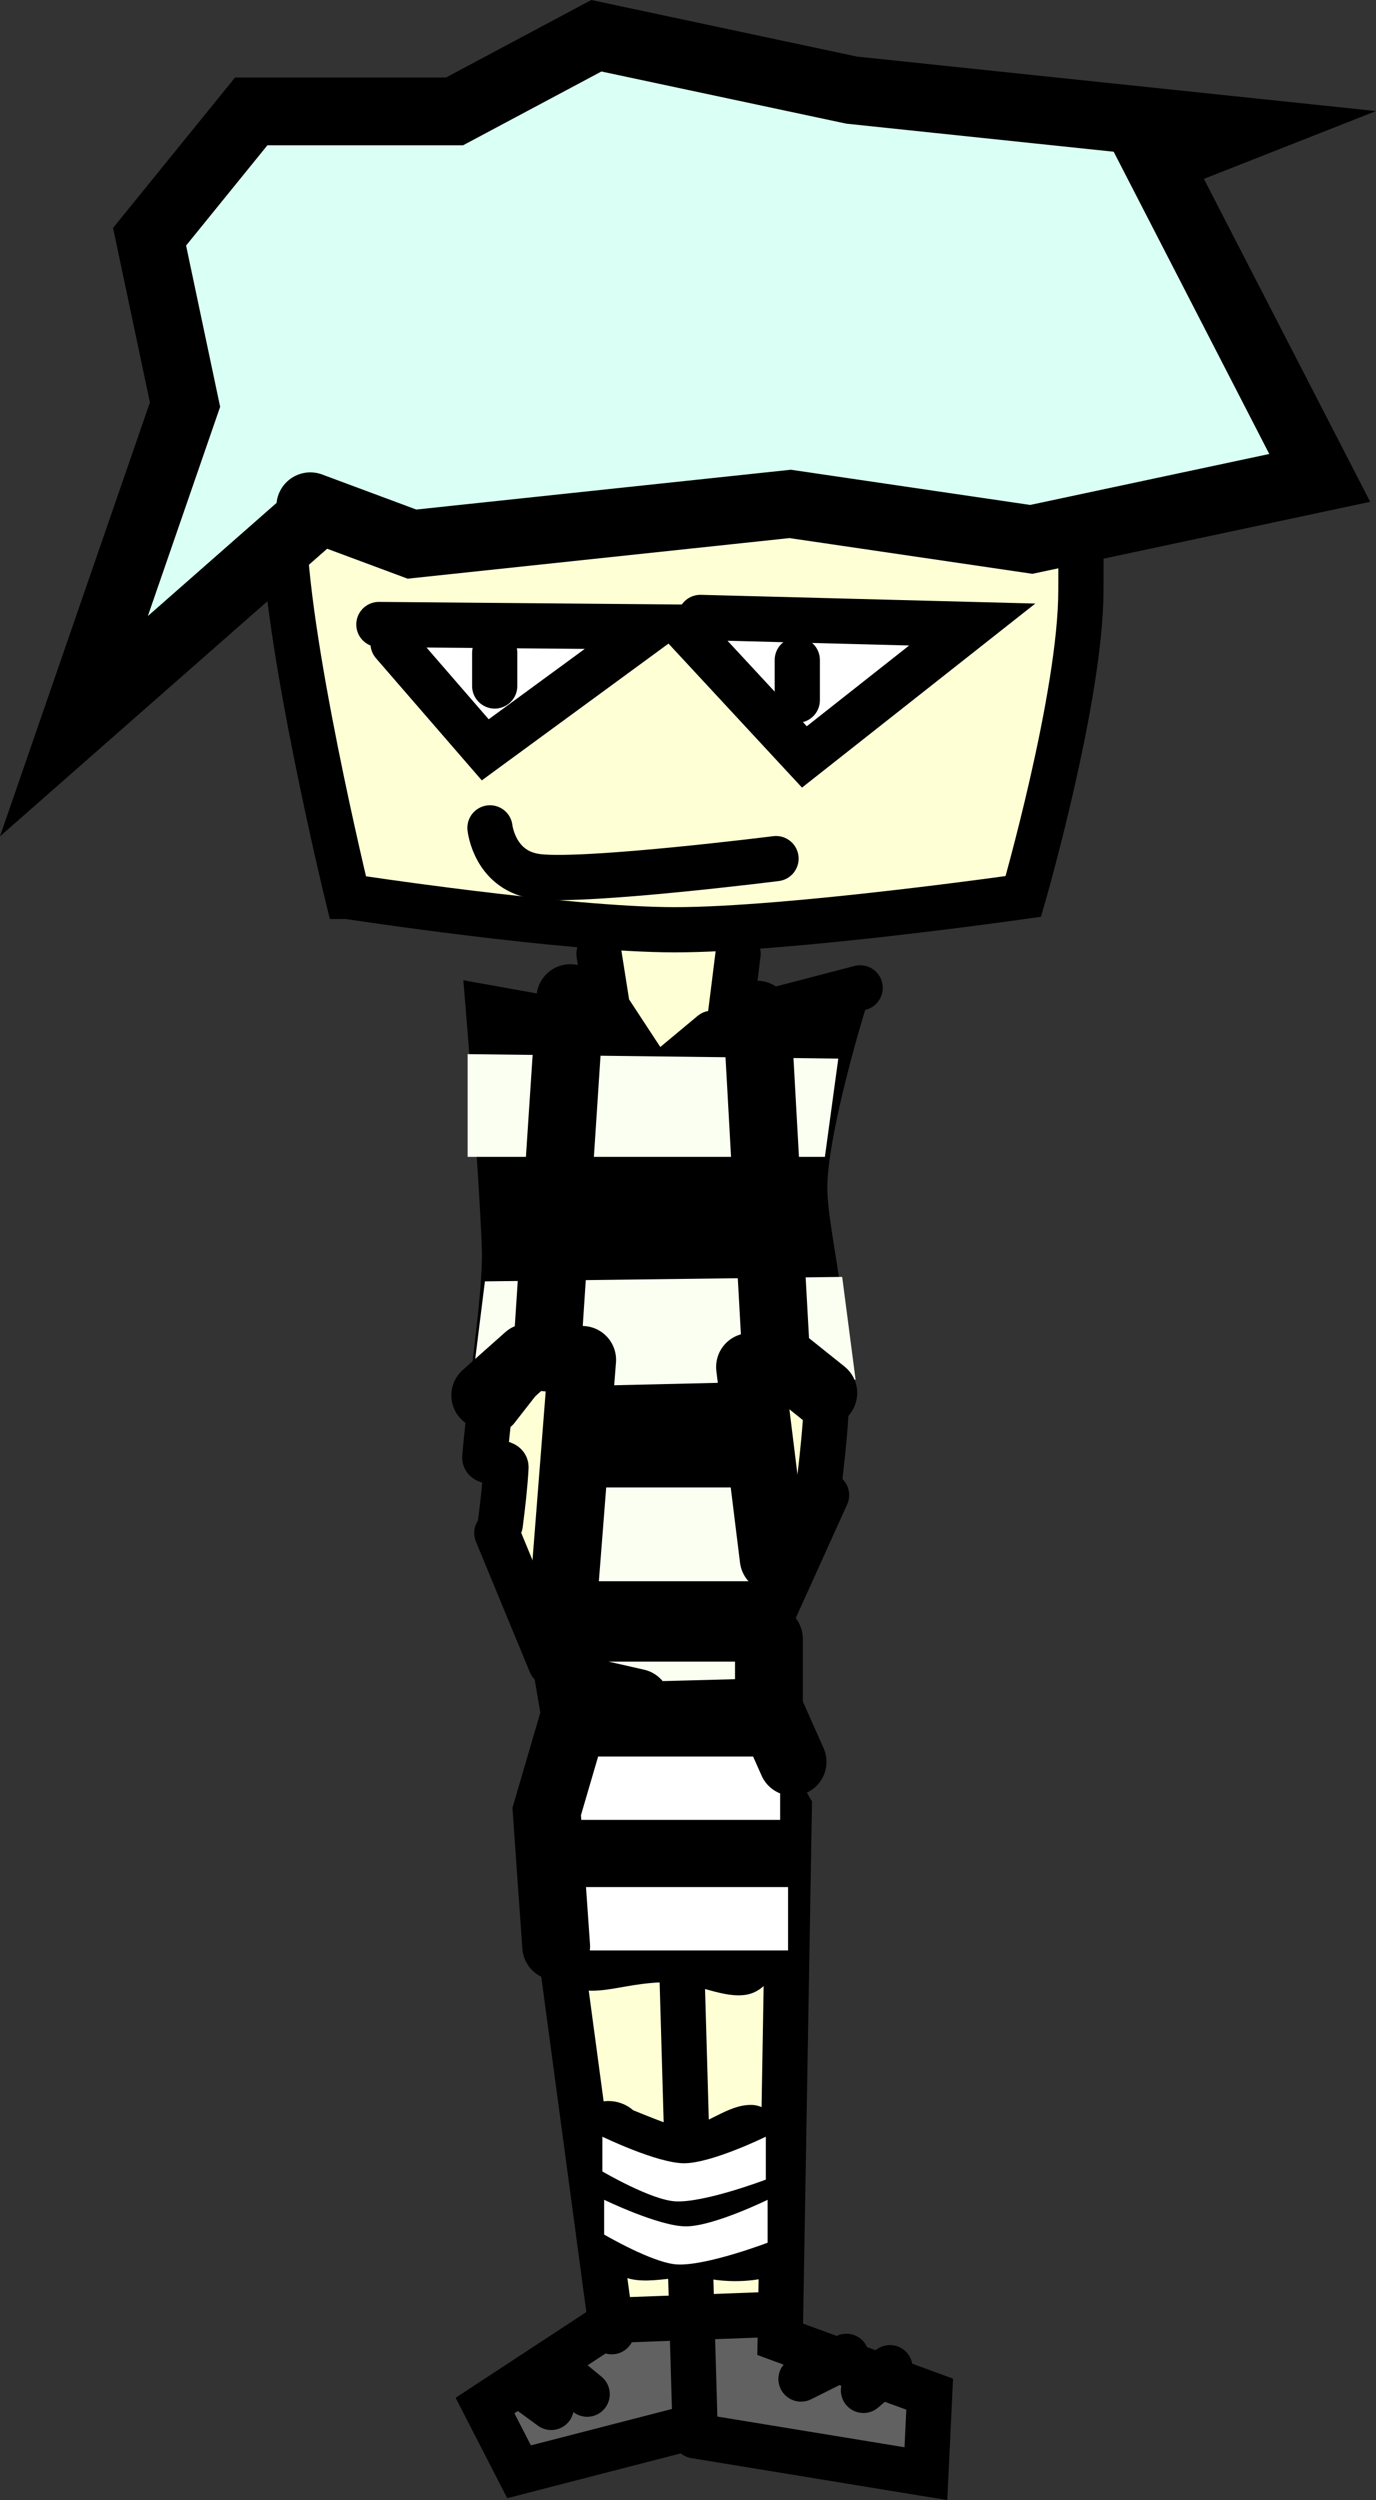 <svg version="1.1" xmlns="http://www.w3.org/2000/svg" xmlns:xlink="http://www.w3.org/1999/xlink" width="91.318" height="165.876" viewBox="0,0,91.318,165.876"><rect x="0" y="0" width="91.318" height="165.876" fill="#333333" stroke="none"/><g transform="translate(-275.481,-97.168)"><g data-paper-data="{&quot;isPaintingLayer&quot;:true}" fill-rule="nonzero" stroke-linejoin="miter" stroke-miterlimit="10" stroke-dasharray="" stroke-dashoffset="0" style="mix-blend-mode: normal"><path d="M318.353,227.253c2.667,-0.028 6.516,-1.907 7.996,0.312c3.163,4.744 0.222,10.281 0.466,15.514c0.07,1.495 1.036,5.401 -0.312,6.75c-1.572,1.572 -9.783,2.049 -11.121,-0.628c-2.414,-4.827 0.657,-12.615 -1.748,-16.823c-0.737,-0.435 -1.231,-1.237 -1.231,-2.155c0,-1.381 1.119,-2.5 2.5,-2.5c0.033,0 0.066,0.001 0.098,0.002c0.908,-0.362 1.984,-0.458 3.353,-0.473z" fill="#ffffd6" stroke="none" stroke-width="0.5" stroke-linecap="butt"/><path d="M313.885,199.051c-0.175,3.683 -3.349,6.808 -5.139,2.365c-1.371,-3.402 -0.34,-7.332 -0.312,-11c0.017,-2.255 4.046,-3.508 4.812,-1.125c0.936,2.913 0.562,6.453 0.562,9.377z" fill="#ffffd6" stroke="none" stroke-width="0.5" stroke-linecap="butt"/><path d="M327.808,200.166c-2.872,0 -3.057,-7.491 -2.588,-10.057c0.004,-0.022 0.008,-0.043 0.012,-0.065c0.23,-1.143 1.24,-2.003 2.451,-2.003c1.381,0 2.5,1.119 2.5,2.5c0,0.281 -0.046,0.551 -0.132,0.802c1.185,3.717 0.201,8.823 -2.243,8.823z" fill="#ffffd6" stroke="none" stroke-width="0.5" stroke-linecap="butt"/><path d="M321.78,215.798c1.69,-0.488 3.198,-1.584 4.849,-0.169c2.531,2.169 2.212,13.113 -1.544,13.87c-1.553,0.313 -3.467,-0.791 -5.054,-0.814c-3.755,-0.052 -5.273,1.55 -8.253,-0.436c-0.874,-0.583 -0.042,-4.962 -0.041,-5.724c0.003,-1.964 -1.359,-4.906 0.345,-5.881c0.435,-0.737 1.237,-1.231 2.155,-1.231c0.116,0 0.231,0.008 0.343,0.023c0.619,0.004 1.278,-0.181 1.955,-0.363c-1.176,-0.24 -2.197,-0.691 -2.851,-1.346c-2.529,-2.529 0.498,-3.226 -0.714,-5.649c-0.183,-0.347 -0.286,-0.743 -0.286,-1.163c0,-0.023 0,-0.045 0.001,-0.068c0.083,-6.03 0.838,-12.508 0.874,-18.727c0.005,-0.782 0.008,-1.564 0.011,-2.347c-0.759,1.972 -3.474,3.091 -4.699,0.641h0c-2.225,-4.45 -0.323,-11.433 -0.062,-16.058c0.132,-2.337 -1.182,-4.476 1.007,-6.178c1.984,-1.543 3.166,0.82 3.747,2.455c0.019,-0.032 0.038,-0.063 0.059,-0.094c2.339,-3.508 4.328,0.856 5.848,2.25c0.853,0.782 1.234,-2.224 2.339,-2.563c3.101,-0.951 7.518,-5.262 10.021,-3.131c0.427,0.364 -0.783,1.158 -0.381,1.929c0.939,1.8 -1.041,3.433 -1.594,4.655c-1.339,2.957 -1.854,4.754 -1.214,8.265c0.475,2.607 3.114,6.488 1.31,8.988c-0.873,1.21 -2.986,0.522 -4.03,-0.313c-0.18,-0.144 -0.795,-0.568 -1.31,-0.883c-0.604,2.828 0.525,5.628 0.728,8.785l0,-0l0.005,1.906c0,0 0,0.558 -0.264,1.146c0.453,4.585 1.077,9.248 0.492,13.575c-0.325,2.402 -2.883,3.723 -5.615,4.046c0.707,0.331 1.469,0.702 1.822,0.601z" fill="#000000" stroke="none" stroke-width="0.5" stroke-linecap="butt"/><path d="M319.221,157.812c0.721,0.053 1.163,0.861 1.738,1.3c0.167,0.128 1.3,-0.757 2.548,0.521c1.944,1.991 -1.612,8.689 -4.5,8.529c-2.758,-0.153 -3.668,-4.354 -3.647,-6.475c0.002,-0.244 -0.053,-2.234 0.448,-2.463l1.53,-0.784c0.06,0 0.12,0.003 0.179,0.008c0.58,-0.038 1.105,-0.68 1.705,-0.636z" fill="#ffffd6" stroke="none" stroke-width="0.5" stroke-linecap="butt"/><path d="M312.819,252.302c1.237,-0.538 3.294,0.165 4.393,-0.429c0.596,-0.322 0.866,-0.891 1.778,-0.891c0.506,0 1.277,0.629 1.653,0.567c2.252,-0.376 3.81,-1.174 6.076,-0.607c0.872,0.218 0.955,1.444 1.381,1.652c0.696,0.339 2.099,-0.186 2.961,-0.07c2.374,0.318 6.298,2.382 5.741,5.504c-0.653,3.664 -9.84,0.988 -12.539,0.468c-1.184,-0.228 -2.59,-1.333 -3.563,-0.621c-0.76,0.557 -6.552,2.707 -8.181,3.236c-0.581,0.189 -1.839,-0.109 -2.884,-0.579c-0.676,-0.059 -1.25,-0.476 -1.531,-1.06c-0.083,-0.122 -0.13,-0.242 -0.13,-0.358c-0.037,-0.147 -0.056,-0.3 -0.056,-0.459c0,-0.302 0.071,-0.587 0.197,-0.84c0.7,-2.154 2.886,-4.723 4.703,-5.513z" fill="#616161" stroke="none" stroke-width="0.5" stroke-linecap="butt"/><path d="M298.548,156.644c0,0 -4.223,-17.294 -4.223,-24.936c0,-2.758 -0.958,-11.042 3.545,-14.968c5.805,-5.062 17.757,-5.544 21.794,-5.544c3.393,0 15.743,-2.371 21.091,2.117c6.848,5.747 6.459,19.012 6.459,23.02c0,7.072 -3.821,20.311 -3.821,20.311c0,0 -15.477,2.212 -23.126,2.212c-7.281,0 -21.719,-2.212 -21.719,-2.212z" fill="#ffffd6" stroke="#000000" stroke-width="3" stroke-linecap="butt"/><path d="M308.682,198.304c0.169,-1.32 0.317,-2.611 0.379,-3.777c0.026,-0.488 -1.449,-0.212 -1.408,-0.674c0.405,-4.61 1.413,-10.992 1.307,-13.832c-0.21,-5.618 -1.072,-15.993 -1.072,-15.993l7.347,1.319" fill="none" stroke="#000000" stroke-width="3" stroke-linecap="round"/><path d="M316.082,251.873l-4.647,-34.565l1.602,-3.109l13.316,0.126" fill="none" stroke="#000000" stroke-width="3" stroke-linecap="round"/><path d="M322.737,165.724l-3.767,3.14l-3.171,-4.835l-0.565,-3.579" fill="none" stroke="#000000" stroke-width="3" stroke-linecap="round"/><path d="M332.564,162.71l-8.665,2.26l0.565,-4.521" fill="none" stroke="#000000" stroke-width="3" stroke-linecap="round"/><path d="M313.915,165.724l-0.753,47.093" fill="none" stroke="#000000" stroke-width="3" stroke-linecap="round"/><path d="M325.092,166.289l0.942,47.658l1.83,3.144l-0.606,35.284l9.921,3.642l-0.251,5.274l-15.321,-2.512" fill="none" stroke="#000000" stroke-width="3" stroke-linecap="round"/><path d="M329.781,196.128c0.165,-1.379 0.343,-2.856 0.472,-4.557c0.477,-6.289 -1.401,-12.56 -1.366,-15.677c0.044,-3.969 2.546,-12.053 2.546,-12.053" fill="none" stroke="#000000" stroke-width="3" stroke-linecap="round"/><path d="M308.452,198.878l3.579,8.665" fill="none" stroke="#000000" stroke-width="3" stroke-linecap="round"/><path d="M330.335,196.366l-4.772,10.549" fill="none" stroke="#000000" stroke-width="3" stroke-linecap="round"/><path d="M320.351,214.575l1.256,43.577l-11.679,3.014l-2.26,-4.395l7.66,-5.023" fill="none" stroke="#000000" stroke-width="3" stroke-linecap="round"/><path d="M326.254,250.743l-10.172,0.377" fill="none" stroke="#000000" stroke-width="3" stroke-linecap="round"/><path d="M314.449,256.017l-2.135,-1.758" fill="none" stroke="#000000" stroke-width="3" stroke-linecap="round"/><path d="M312.063,256.896l-1.884,-1.381" fill="none" stroke="#000000" stroke-width="3" stroke-linecap="round"/><path d="M331.654,253.506l-3.014,1.507" fill="none" stroke="#000000" stroke-width="3" stroke-linecap="round"/><path d="M332.784,255.766l1.758,-1.507" fill="none" stroke="#000000" stroke-width="3" stroke-linecap="round"/><path d="M308.433,190.666l4,-5.125" fill="none" stroke="#000000" stroke-width="3" stroke-linecap="round"/><path d="M325.183,186.791l4.5,1.875" fill="none" stroke="#000000" stroke-width="3" stroke-linecap="round"/><path d="M306.515,173.924v-6.816l24.599,0.296l-0.889,6.52z" fill="#fafff2" stroke="none" stroke-width="0" stroke-linecap="butt"/><path d="M306.773,189.297l0.889,-7.113l23.71,-0.296l0.889,6.816z" fill="#fafff2" stroke="none" stroke-width="0" stroke-linecap="butt"/><path d="M311.85,202.08v-6.224h15.708v6.224z" fill="#fafff2" stroke="none" stroke-width="0" stroke-linecap="butt"/><path d="M311.553,212.156v-4.742h16.004v4.742z" fill="#fafff2" stroke="none" stroke-width="0" stroke-linecap="butt"/><path d="M320.77,238.332c1.617,-0.085 2.933,-1.535 4.591,-1.507c1.213,0.02 2.169,1.366 2.324,2.733c1.225,1.892 0.821,5.018 0.721,6.811c-0.134,2.408 -4.667,2.332 -6.063,1.939c-1.522,-0.428 -4.554,0.858 -5.967,-0.407c-0.86,-0.769 -0.498,-2.254 -0.724,-3.385c-0.029,-0.148 -0.135,-0.259 -0.275,-0.352c-0.228,-0.072 -0.441,-0.176 -0.635,-0.307c-0.668,-0.449 -1.107,-1.211 -1.107,-2.076c0,-0.401 0.095,-0.781 0.263,-1.117c-0.224,-0.245 -0.362,-0.469 -0.342,-0.633c-0.124,-0.296 -0.192,-0.622 -0.192,-0.963c0,-1.381 1.119,-2.5 2.5,-2.5c0.014,0 0.028,0 0.042,0c0.611,0.01 1.169,0.239 1.598,0.612c1.276,0.517 2.89,1.17 3.266,1.15z" fill="#000000" stroke="none" stroke-width="0.5" stroke-linecap="butt"/><path d="M311.66,217.914v-4.204h15.595v4.204z" fill="#ffffff" stroke="none" stroke-width="0" stroke-linecap="butt"/><path d="M312.185,226.575v-4.204h15.595v4.204z" fill="#ffffff" stroke="none" stroke-width="0" stroke-linecap="butt"/><path d="M315.457,241.238v-2.305c0,0 3.639,1.763 5.424,1.763c1.83,0 5.424,-1.763 5.424,-1.763v2.848c0,0 -4.052,1.54 -5.991,1.443c-1.618,-0.081 -4.857,-1.985 -4.857,-1.985z" fill="#ffffff" stroke="none" stroke-width="0" stroke-linecap="butt"/><path d="M315.575,245.425v-2.305c0,0 3.639,1.763 5.424,1.763c1.83,0 5.424,-1.763 5.424,-1.763v2.848c0,0 -4.052,1.54 -5.991,1.443c-1.618,-0.081 -4.857,-1.985 -4.857,-1.985z" fill="#ffffff" stroke="none" stroke-width="0" stroke-linecap="butt"/><path d="M296.075,130.759l6.746,2.51l25.101,-2.667l16.002,2.353l19.14,-4.079l-10.825,-21.022l5.177,-2.039l-25.415,-2.667l-16.943,-3.608l-9.413,5.02h-13.492l-6.746,8.315l2.353,11.139l-7.374,21.336l15.531,-13.649" fill="#dafff4" stroke="#000000" stroke-width="4.5" stroke-linecap="round"/><path d="M313.332,163.391l-1.569,23.846" fill="none" stroke="#000000" stroke-width="4.5" stroke-linecap="round"/><path d="M307.685,189.747l2.824,-2.51" fill="none" stroke="#000000" stroke-width="4.5" stroke-linecap="round"/><path d="M330.119,189.591l-3.138,-2.51l-1.255,-22.591" fill="none" stroke="#000000" stroke-width="4.5" stroke-linecap="round"/><path d="M312.391,226.301l-0.628,-8.942l1.883,-6.432l-0.941,-5.491l1.412,-18.042" fill="none" stroke="#000000" stroke-width="4.5" stroke-linecap="round"/><path d="M325.256,187.865l1.569,12.708" fill="none" stroke="#000000" stroke-width="4.5" stroke-linecap="round"/><path d="M314.274,209.358l3.451,0.784" fill="none" stroke="#000000" stroke-width="4.5" stroke-linecap="round"/><path d="M314.588,211.084l11.923,-0.314v-4.863" fill="none" stroke="#000000" stroke-width="4.5" stroke-linecap="round"/><path d="M326.197,209.828l1.883,4.236" fill="none" stroke="#000000" stroke-width="4.5" stroke-linecap="round"/><path d="M300.625,138.603l18.198,0.157l-11.139,8.158l-6.118,-7.06" fill="#ffffff" stroke="#000000" stroke-width="3" stroke-linecap="round"/><path d="M321.961,138.133l18.042,0.471l-11.139,8.785l-8.001,-8.629" fill="#ffffff" stroke="#000000" stroke-width="3" stroke-linecap="round"/><path d="M328.393,140.957v2.667" fill="none" stroke="#000000" stroke-width="3" stroke-linecap="round"/><path d="M308.312,140.486v2.196" fill="none" stroke="#000000" stroke-width="3" stroke-linecap="round"/><path d="M307.998,152.095c0,0 0.302,2.925 3.233,3.24c3.342,0.359 15.75,-1.2 15.75,-1.2" fill="none" stroke="#000000" stroke-width="3" stroke-linecap="round"/></g></g></svg>